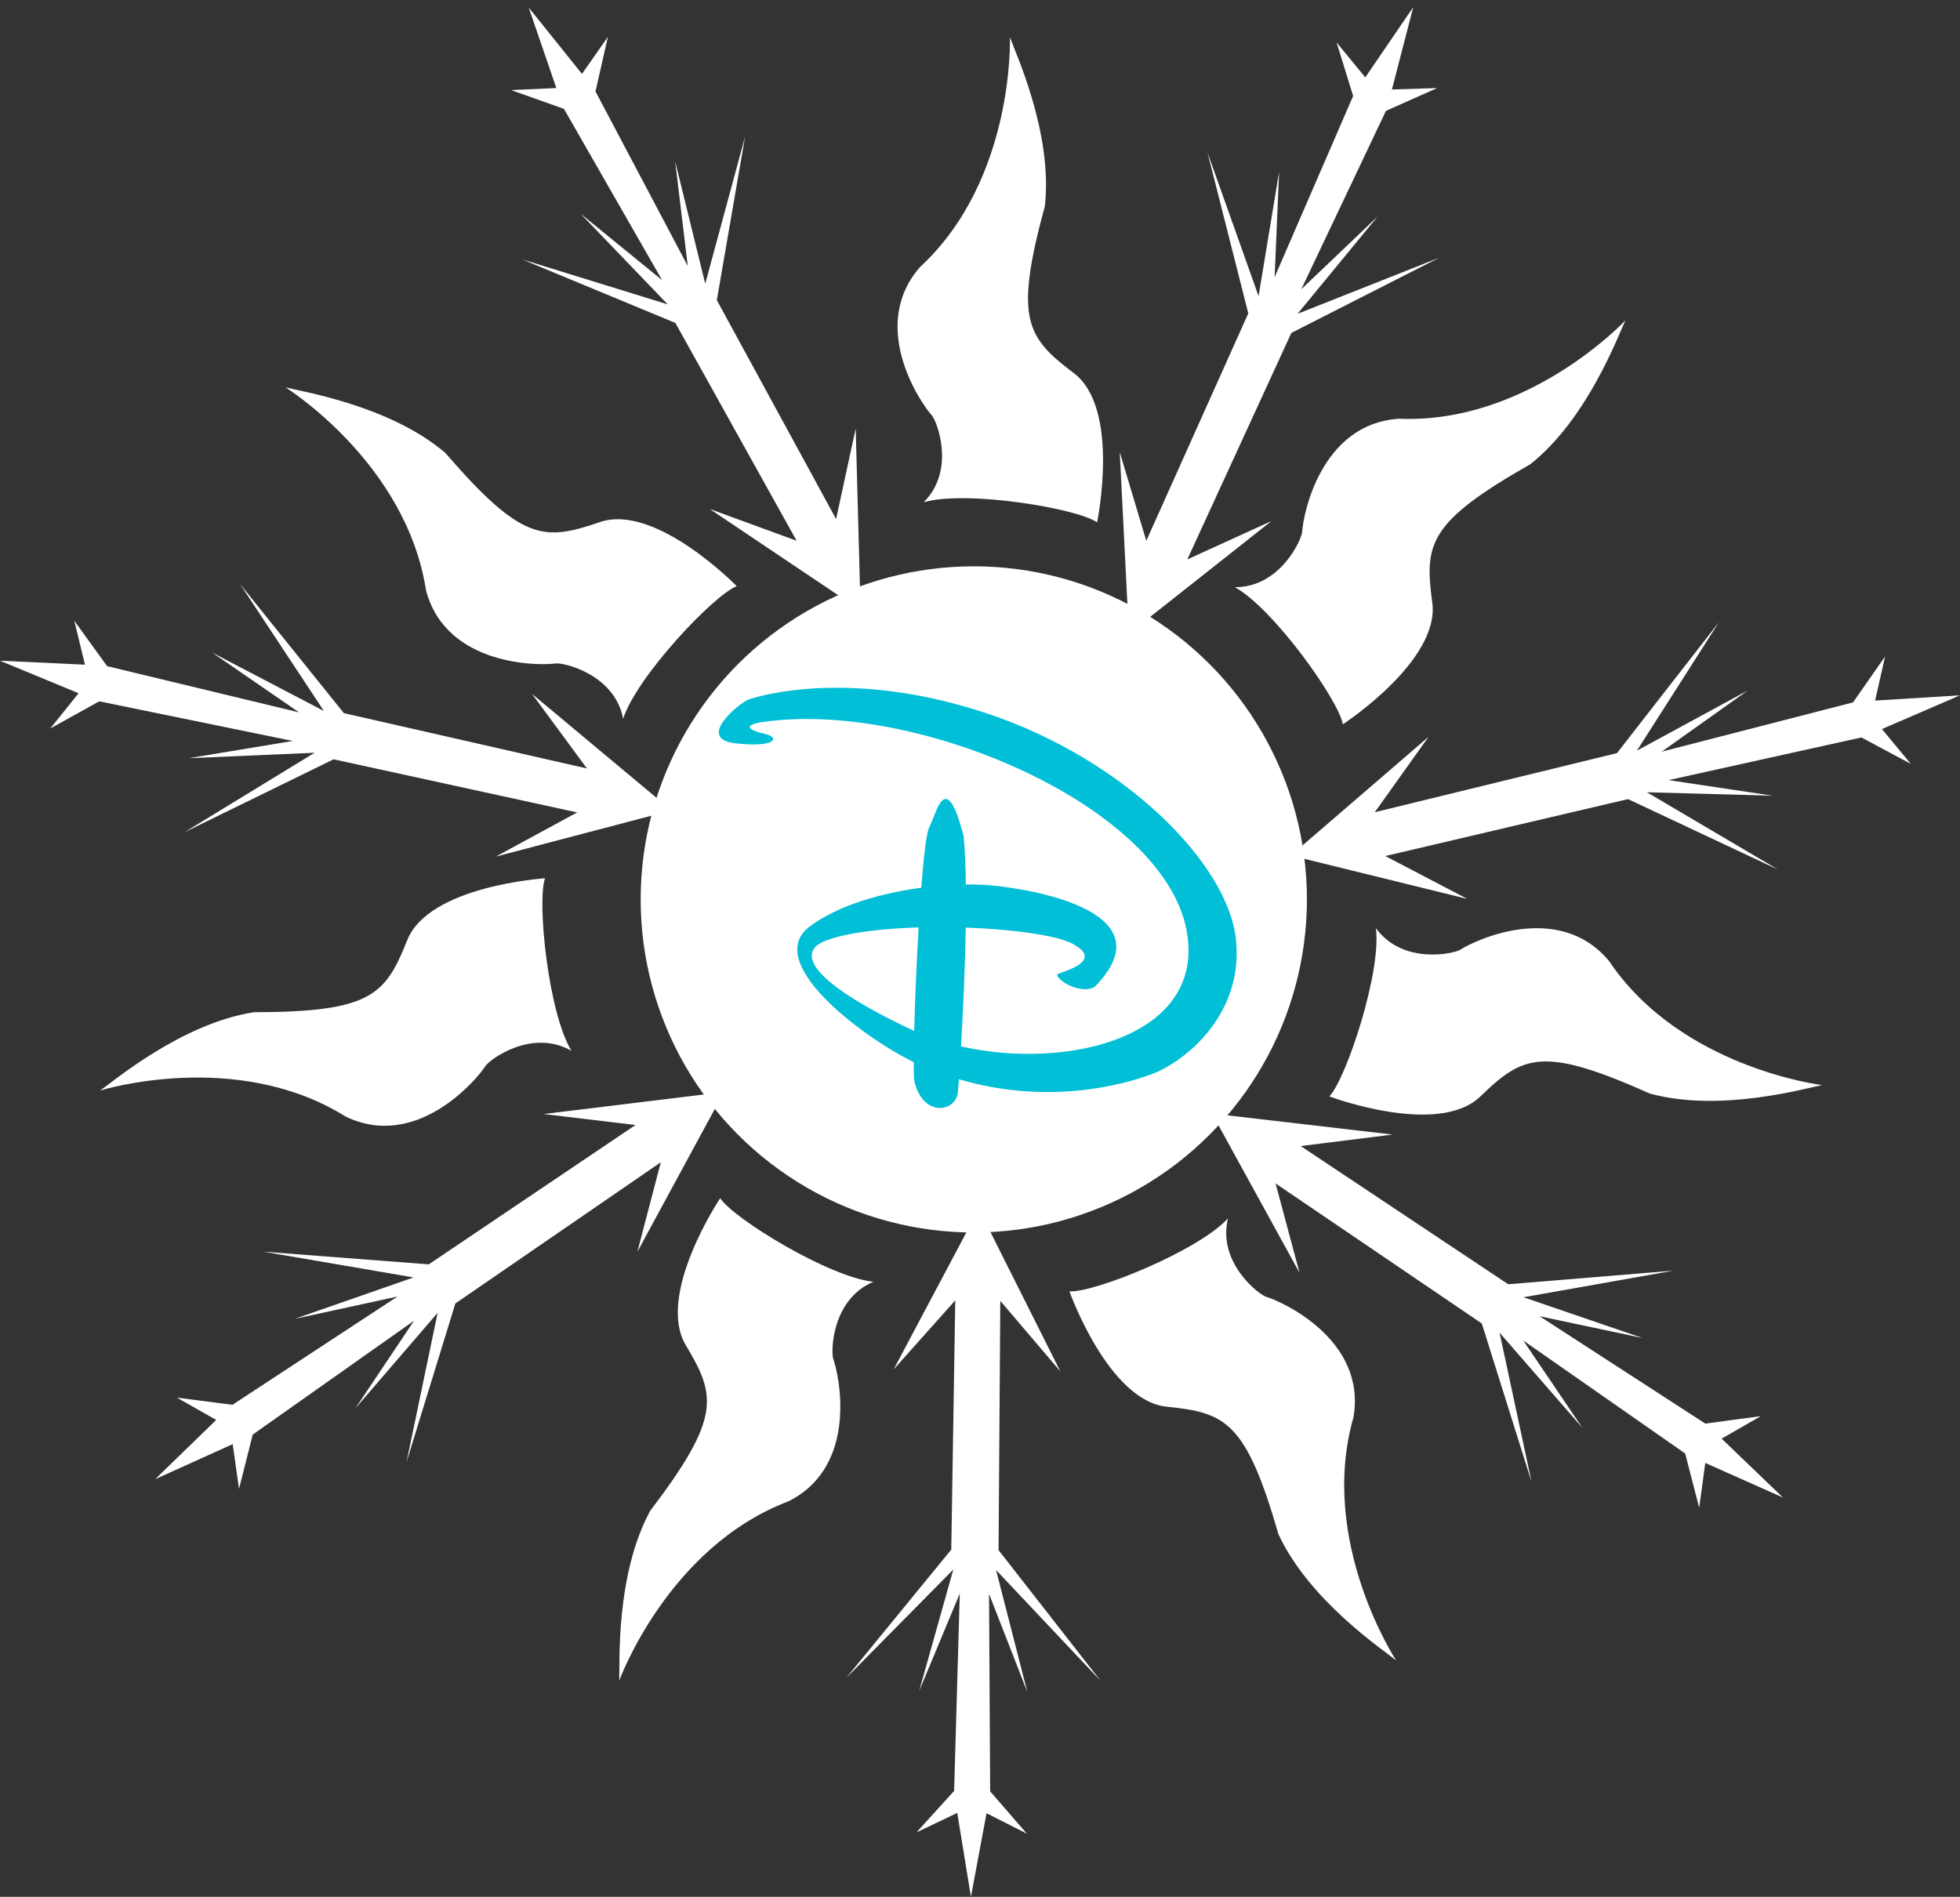 <?xml version="1.0" encoding="utf-8"?>
<!-- Generator: Adobe Illustrator 17.0.0, SVG Export Plug-In . SVG Version: 6.00 Build 0)  -->
<!DOCTYPE svg PUBLIC "-//W3C//DTD SVG 1.1//EN" "http://www.w3.org/Graphics/SVG/1.1/DTD/svg11.dtd">
<svg version="1.1" id="Layer_1" xmlns="http://www.w3.org/2000/svg" xmlns:xlink="http://www.w3.org/1999/xlink" x="0px" y="0px"
	 width="173.503px" height="167.935px" viewBox="0 0 173.503 167.935" enable-background="new 0 0 173.503 167.935"
	 xml:space="preserve">
<rect x="0" y="0" width="173.503" height="167.935" fill="#333333" stroke="none"/>
<circle fill="#FFFFFF" cx="86.202" cy="79.628" r="29.489"/>
<path fill="#FFFFFF" d="M117.674,97.069c0,0,9.625,3.625,13.375,0c3.75-3.625,5.5-4.5,15-0.25c6.276,1.716,13.875-0.5,15.25-0.75
	c0,0-12.5-1.5-18.875-11c-4.5-5.375-12-1.75-13.125-1c-0.562,0.375-5.125,1.375-7.5-1.891
	C122.299,86.069,119.174,95.507,117.674,97.069z"/>
<path fill="#FFFFFF" d="M94.668,114.33c0,0,3.444,9.691,8.633,10.216c5.189,0.524,6.987,1.296,9.873,11.296
	c2.74,5.901,9.338,10.275,10.416,11.164c0,0-6.923-10.516-3.781-21.517c1.201-6.906-6.409-10.295-7.708-10.67
	c-0.649-0.188-4.358-3.027-3.397-6.949C106.055,110.763,96.829,114.468,94.668,114.33z"/>
<path fill="#FFFFFF" d="M97.116,46.246c0,0,2.097-10.069-2.063-13.215s-5.294-4.74-2.56-14.782
	C93.221,11.783,89.86,4.617,89.4,3.297c0,0,0.446,12.582-7.958,20.346c-4.617,5.275,0.121,12.126,1.036,13.122
	c0.457,0.498,2.149,4.852-0.712,7.702C85.534,43.372,95.341,45.004,97.116,46.246z"/>
<path fill="#FFFFFF" d="M118.873,64.124c0,0,8.618-5.613,7.915-10.781c-0.703-5.168-0.372-7.097,8.676-12.239
	c5.098-4.044,7.808-11.48,8.421-12.737c0,0-8.607,9.188-20.037,8.705c-6.996,0.446-8.512,8.637-8.574,9.988
	c-0.031,0.675-1.925,4.945-5.963,4.926C112.743,53.886,118.501,61.99,118.873,64.124z"/>
<path fill="#FFFFFF" d="M63.752,106.082c0,0-5.716,8.55-3.038,13.025c2.678,4.475,3.133,6.378-3.164,14.665
	c-3.097,5.723-2.665,13.626-2.734,15.022c0,0,4.3-11.833,15-15.883c6.257-3.161,4.43-11.289,3.955-12.555
	c-0.237-0.633-0.175-5.303,3.545-6.874C73.414,113.084,64.933,107.897,63.752,106.082z"/>
<path fill="#FFFFFF" d="M48.247,77.761c0,0-10.265,0.638-12.2,5.481s-3.173,6.359-13.58,6.375
	c-6.428,1.007-12.451,6.142-13.603,6.934c0,0,12.017-3.754,21.725,2.299c6.308,3.059,11.663-3.321,12.382-4.467
	c0.359-0.573,4.111-3.355,7.616-1.349C48.537,89.69,47.52,79.801,48.247,77.761z"/>
<path fill="#FFFFFF" d="M65.216,51.895c0,0-7.179-7.365-12.113-5.672s-6.889,1.743-13.69-6.135
	c-4.956-4.216-12.777-5.432-14.129-5.788c0,0,10.684,6.66,12.428,17.967c1.796,6.776,10.125,6.674,11.462,6.472
	c0.668-0.101,5.224,0.928,5.99,4.893C56.362,59.896,63.195,52.674,65.216,51.895z"/>
<polygon fill="#FFFFFF" points="63.455,26.573 65.956,12.096 62.429,25.122 59.768,14.294 60.883,23.555 52.715,8.099 53.81,3.265 
	51.517,6.542 46.805,0.672 49.246,7.793 45.25,7.977 49.921,9.638 58.613,24.805 51.383,18.91 59.11,26.95 46.217,22.964 
	59.787,28.592 70.518,47.877 62.822,45.06 76.182,54.029 75.748,37.943 74.012,45.953 "/>
<polygon fill="#FFFFFF" points="144.114,70.748 157.41,76.997 145.785,70.143 156.932,70.448 147.706,69.068 164.774,65.29 
	169.146,67.627 166.593,64.547 173.503,61.56 165.989,62.026 166.871,58.124 164.031,62.187 147.102,66.547 154.703,61.14 
	144.903,66.459 152.164,55.084 143.139,66.676 121.7,71.91 126.456,65.236 114.266,75.74 129.891,79.586 122.629,75.789 "/>
<polygon fill="#FFFFFF" points="114.314,29.473 127.409,22.814 114.862,27.783 121.946,19.171 115.193,25.607 122.688,9.814 
	127.216,7.798 123.218,7.922 125.102,0.634 120.858,6.851 118.319,3.76 119.783,8.496 112.832,24.536 113.23,15.216 111.412,26.218 
	106.89,13.502 110.501,27.743 101.472,47.881 99.123,40.029 99.932,56.1 112.56,46.126 105.104,49.529 "/>
<polygon fill="#FFFFFF" points="37.955,111.94 23.307,110.816 36.608,113.098 26.078,116.769 35.193,114.785 20.576,124.374 
	15.66,123.741 19.139,125.714 13.739,130.958 20.598,127.857 21.159,131.818 22.372,127.011 36.652,116.928 31.464,124.681 
	38.74,116.23 35.987,129.442 40.311,115.401 58.498,102.9 56.42,110.828 64.089,96.681 48.116,98.63 56.253,99.603 "/>
<polygon fill="#FFFFFF" points="30.44,63.138 21.234,51.688 28.673,62.948 18.79,57.783 26.475,63.071 9.48,58.977 6.577,54.959 
	7.52,58.846 0,58.498 6.956,61.377 4.451,64.496 8.786,62.091 25.911,65.602 16.708,67.126 27.849,66.646 16.332,73.682 
	29.529,67.225 51.091,71.929 43.888,75.839 59.451,71.749 47.098,61.437 51.958,68.036 "/>
<polygon fill="#FFFFFF" points="131.172,117.175 135.574,131.192 132.748,117.995 140.07,126.405 134.84,118.681 149.175,128.685 
	150.415,133.485 150.954,129.521 157.83,132.584 152.401,127.37 155.869,125.377 150.956,126.038 136.286,116.531 145.412,118.464 
	134.862,114.852 148.15,112.495 133.509,113.701 115.142,101.466 123.274,100.448 107.29,98.588 115.038,112.691 112.916,104.775 
	"/>
<polygon fill="#FFFFFF" points="84.208,137.193 74.904,148.563 84.387,138.961 81.372,149.696 84.961,141.086 84.461,158.56 
	81.128,162.229 84.738,160.505 85.949,167.935 87.33,160.535 90.899,162.342 87.651,158.596 87.553,141.116 90.943,149.806 
	88.175,139.004 97.435,148.821 88.395,137.241 88.549,115.172 93.861,121.413 86.648,107.029 79.106,121.244 84.561,115.127 "/>
<path fill="#00BFD6" d="M109.4,83.103c-0.756-6.718-9.909-15.871-21.917-19.902s-20.186-1.643-21.245-1.26
	c-0.696,0.252-4.703,3.443-1.176,3.863c3.527,0.42,4.115-0.504,2.603-0.84s-2.015-0.84,0.252-1.092
	c13.436-1.763,35.017,7.474,37.117,18.474c1.801,9.439-10.494,12.448-19.962,10.3c0.168-2.865,0.354-6.797,0.416-10.522
	c4.174,0.149,7.987,0.678,9.386,1.397c2.939,1.512-0.588,2.435-1.176,2.687c-0.588,0.252,1.743,1.935,3.191,1.176
	c6.382-6.466-4.787-8.565-9.033-8.985c-0.701-0.069-1.498-0.101-2.357-0.093c-0.022-1.616-0.083-3.085-0.199-4.273
	c-1.596-6.214-2.411-1.941-3.023-0.84c-0.258,0.465-0.509,2.607-0.724,5.401c-3.545,0.473-7.335,1.551-9.857,3.417
	c-4.199,3.107,4.451,9.657,8.985,11.924c0.068,0.032,0.135,0.061,0.203,0.093c-0.002,0.835,0.014,1.424,0.049,1.671
	c0.756,3.275,3.695,2.771,3.863,0.987c0.02-0.211,0.051-0.602,0.089-1.135c7.887,2.332,14.537,0.49,17.042-0.44
	C104.866,94.019,110.156,89.821,109.4,83.103z M73.123,83.271c1.913-0.71,4.959-1.067,8.194-1.162
	c-0.184,3.145-0.323,6.541-0.39,9.168c-0.082-0.037-0.165-0.074-0.247-0.113C71.276,86.714,70.583,84.199,73.123,83.271z"/>
</svg>
